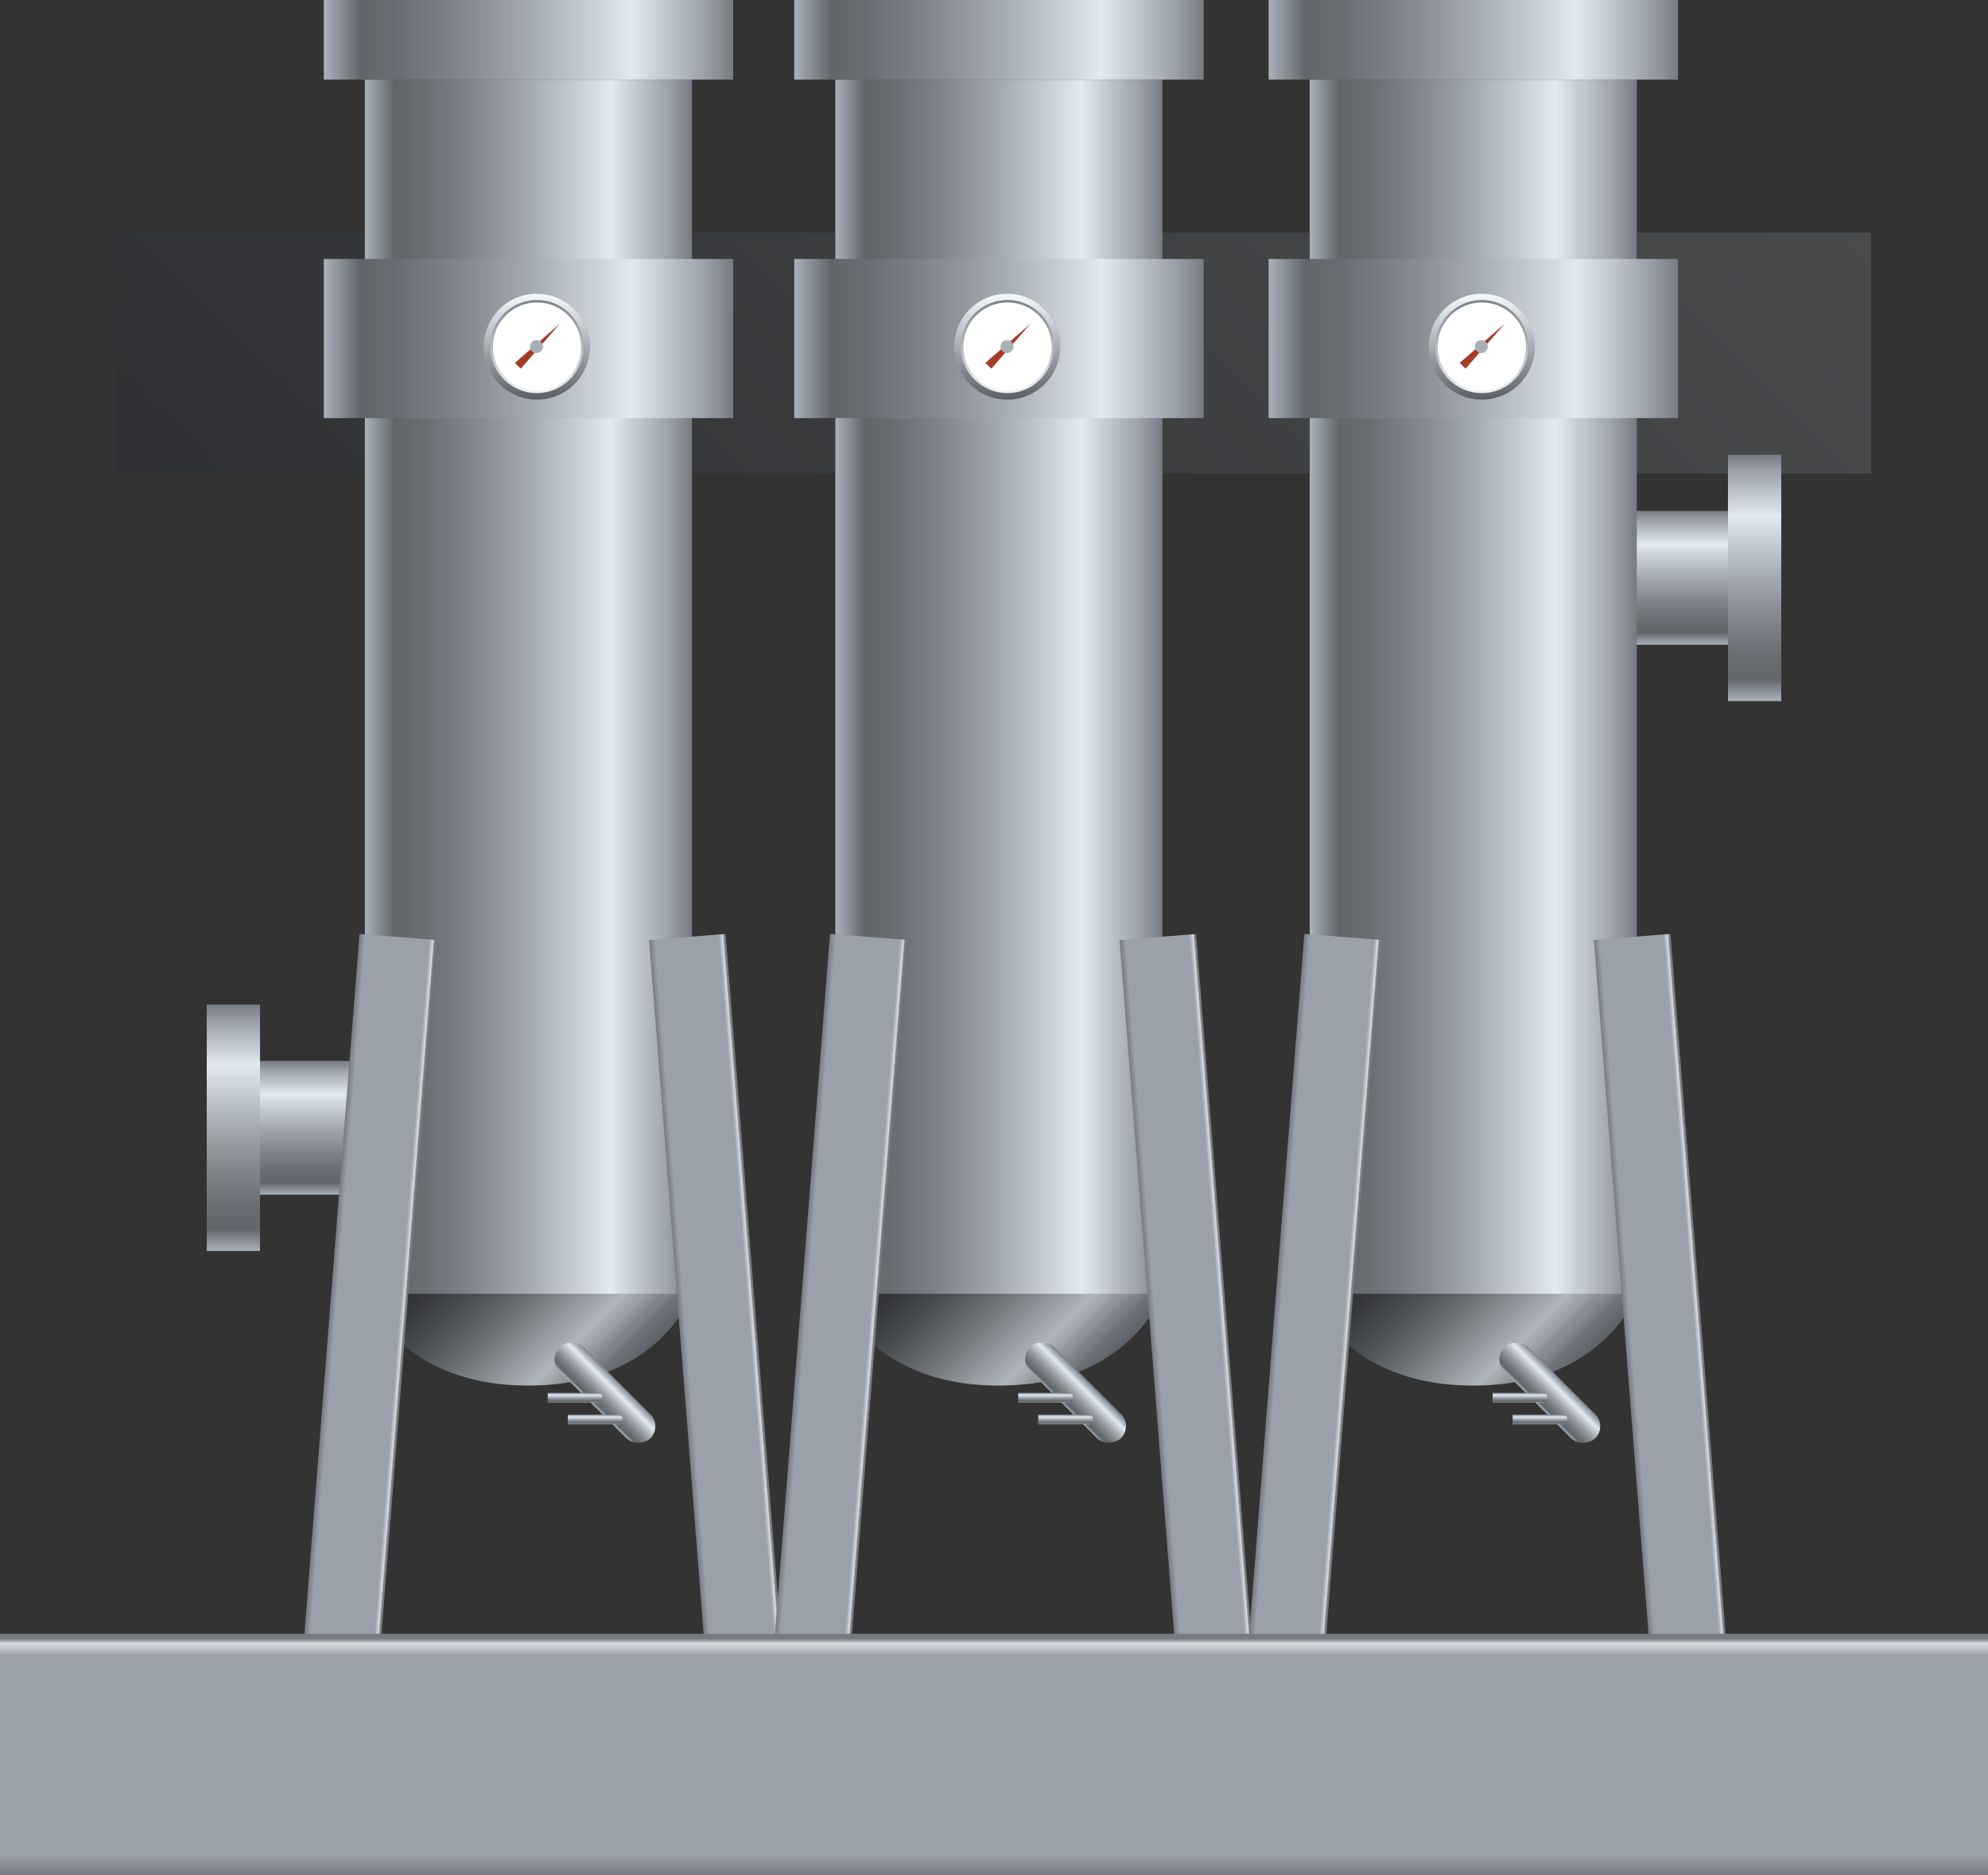<svg xmlns="http://www.w3.org/2000/svg" xmlns:xlink="http://www.w3.org/1999/xlink" viewBox="0 0 150 141.46">
    <rect x="0" y="0" width="150" height="141.46" fill="#333333" stroke="none"/>
    <defs>
        <style>
            .cls-1 {
                fill: url(#未命名的渐变_137);
            }

            .cls-2 {
                fill: url(#未命名的渐变_122);
            }

            .cls-3 {
                fill: url(#未命名的渐变_122-2);
            }

            .cls-4 {
                fill: url(#未命名的渐变_122-3);
            }

            .cls-5 {
                fill: url(#未命名的渐变_122-4);
            }

            .cls-6 {
                fill: url(#未命名的渐变_122-5);
            }

            .cls-7 {
                fill: url(#未命名的渐变_100);
            }

            .cls-8 {
                fill: url(#未命名的渐变_122-6);
            }

            .cls-9 {
                fill: url(#未命名的渐变_122-7);
            }

            .cls-10 {
                fill: url(#未命名的渐变_72);
            }

            .cls-11 {
                fill: url(#未命名的渐变_124);
            }

            .cls-12 {
                fill: #fff;
            }

            .cls-13 {
                fill: #a63c27;
            }

            .cls-14 {
                fill: #a8afb5;
            }

            .cls-15 {
                fill: url(#未命名的渐变_3);
            }

            .cls-16 {
                fill: url(#未命名的渐变_3-2);
            }

            .cls-17 {
                fill: url(#未命名的渐变_122-8);
            }

            .cls-18 {
                fill: url(#未命名的渐变_122-9);
            }

            .cls-19 {
                fill: url(#未命名的渐变_122-10);
            }

            .cls-20 {
                fill: url(#未命名的渐变_122-11);
            }

            .cls-21 {
                fill: url(#未命名的渐变_100-2);
            }

            .cls-22 {
                fill: url(#未命名的渐变_122-12);
            }

            .cls-23 {
                fill: url(#未命名的渐变_122-13);
            }

            .cls-24 {
                fill: url(#未命名的渐变_72-2);
            }

            .cls-25 {
                fill: url(#未命名的渐变_124-2);
            }

            .cls-26 {
                fill: url(#未命名的渐变_3-3);
            }

            .cls-27 {
                fill: url(#未命名的渐变_3-4);
            }

            .cls-28 {
                fill: url(#未命名的渐变_122-14);
            }

            .cls-29 {
                fill: url(#未命名的渐变_122-15);
            }

            .cls-30 {
                fill: url(#未命名的渐变_122-16);
            }

            .cls-31 {
                fill: url(#未命名的渐变_122-17);
            }

            .cls-32 {
                fill: url(#未命名的渐变_100-3);
            }

            .cls-33 {
                fill: url(#未命名的渐变_122-18);
            }

            .cls-34 {
                fill: url(#未命名的渐变_122-19);
            }

            .cls-35 {
                fill: url(#未命名的渐变_72-3);
            }

            .cls-36 {
                fill: url(#未命名的渐变_124-3);
            }

            .cls-37 {
                fill: url(#未命名的渐变_3-5);
            }

            .cls-38 {
                fill: url(#未命名的渐变_3-6);
            }

            .cls-39 {
                fill: url(#未命名的渐变_122-20);
            }

            .cls-40 {
                fill: url(#未命名的渐变_122-21);
            }

            .cls-41 {
                fill: url(#未命名的渐变_122-22);
            }

            .cls-42 {
                fill: url(#未命名的渐变_3-7);
            }

            .cls-43 {
                opacity: 0.2;
            }
        </style>
        <linearGradient id="未命名的渐变_137" x1="112.63" y1="-11" x2="37.37" y2="64.27" gradientUnits="userSpaceOnUse">
            <stop offset="0" stop-color="#494b4d" />
            <stop offset="1" stop-color="#2e3033" />
        </linearGradient>
        <linearGradient id="未命名的渐变_122" x1="76.19" y1="48.65" x2="76.19" y2="38.55"
            gradientTransform="matrix(1, 0, 0, -1, 47.39, 87.2)" gradientUnits="userSpaceOnUse">
            <stop offset="0" stop-color="#a9b1bb" />
            <stop offset="0.09" stop-color="#61666b" />
            <stop offset="0.18" stop-color="#696e73" />
            <stop offset="0.32" stop-color="#7e8489" />
            <stop offset="0.49" stop-color="#a1a7ae" />
            <stop offset="0.69" stop-color="#d1d8e0" />
            <stop offset="0.75" stop-color="#e2eaf2" />
            <stop offset="0.93" stop-color="#9ba1ab" />
            <stop offset="1" stop-color="#767b82" />
        </linearGradient>
        <linearGradient id="未命名的渐变_122-2" x1="67.37" y1="52.89" x2="67.37" y2="34.3"
            gradientTransform="matrix(1, 0, 0, -1, 65.02, 87.2)" xlink:href="#未命名的渐变_122" />
        <linearGradient id="未命名的渐变_122-3" x1="26.42" y1="90.15" x2="26.42" y2="80.05"
            gradientTransform="matrix(1, 0, 0, 1, 0, 0)" xlink:href="#未命名的渐变_122" />
        <linearGradient id="未命名的渐变_122-4" x1="17.6" y1="94.39" x2="17.6" y2="75.8"
            gradientTransform="matrix(1, 0, 0, 1, 0, 0)" xlink:href="#未命名的渐变_122" />
        <linearGradient id="未命名的渐变_122-5" x1="27.53" y1="51.81" x2="52.21" y2="51.81"
            gradientTransform="matrix(1, 0, 0, 1, 0, 0)" xlink:href="#未命名的渐变_122" />
        <linearGradient id="未命名的渐变_100" x1="33.45" y1="91.71" x2="46.3" y2="104.56" gradientUnits="userSpaceOnUse">
            <stop offset="0" stop-color="#7a8088" />
            <stop offset="0.09" stop-color="#2d2f33" />
            <stop offset="0.18" stop-color="#35373b" />
            <stop offset="0.32" stop-color="#4a4d51" />
            <stop offset="0.49" stop-color="#6d7176" />
            <stop offset="0.69" stop-color="#9da3a8" />
            <stop offset="0.76" stop-color="#b0b7bc" />
            <stop offset="0.93" stop-color="#6d7177" />
            <stop offset="1" stop-color="#5c6067" />
        </linearGradient>
        <linearGradient id="未命名的渐变_122-6" x1="24.43" y1="25.55" x2="55.31" y2="25.55"
            gradientTransform="matrix(1, 0, 0, 1, 0, 0)" xlink:href="#未命名的渐变_122" />
        <linearGradient id="未命名的渐变_122-7" x1="24.43" y1="3" x2="55.31" y2="3"
            gradientTransform="matrix(1, 0, 0, 1, 0, 0)" xlink:href="#未命名的渐变_122" />
        <linearGradient id="未命名的渐变_72" x1="40.52" y1="30.13" x2="40.52" y2="22.16" gradientUnits="userSpaceOnUse">
            <stop offset="0" stop-color="#f5faff" />
            <stop offset="1" stop-color="#737880" />
        </linearGradient>
        <linearGradient id="未命名的渐变_124" x1="40.52" y1="30.13" x2="40.52" y2="22.16" gradientUnits="userSpaceOnUse">
            <stop offset="0" stop-color="#5c6066" />
            <stop offset="1" stop-color="#f5faff" />
        </linearGradient>
        <linearGradient id="未命名的渐变_3" x1="26.12" y1="102.77" x2="31.92" y2="102.77"
            gradientTransform="translate(-1.49 -0.46)" gradientUnits="userSpaceOnUse">
            <stop offset="0" stop-color="#767b82" />
            <stop offset="0.08" stop-color="#9ba1ab" />
            <stop offset="0.91" stop-color="#9ba1ab" />
            <stop offset="0.96" stop-color="#d7dce0" />
            <stop offset="0.98" stop-color="#767b82" />
        </linearGradient>
        <linearGradient id="未命名的渐变_3-2" x1="50.24" y1="67.48" x2="56.04" y2="67.48"
            gradientTransform="matrix(1, 0, 0, -1, 1.21, 169.79)" xlink:href="#未命名的渐变_3" />
        <linearGradient id="未命名的渐变_122-8" x1="33.01" y1="100.45" x2="35.58" y2="100.45"
            gradientTransform="translate(11.36 4.64)" xlink:href="#未命名的渐变_122" />
        <linearGradient id="未命名的渐变_122-9" x1="43.4" y1="105.83" x2="43.4" y2="105.09"
            gradientTransform="matrix(1, 0, 0, 1, 0, 0)" xlink:href="#未命名的渐变_122" />
        <linearGradient id="未命名的渐变_122-10" x1="44.91" y1="107.47" x2="44.91" y2="106.74"
            gradientTransform="matrix(1, 0, 0, 1, 0, 0)" xlink:href="#未命名的渐变_122" />
        <linearGradient id="未命名的渐变_122-11" x1="63.03" y1="51.81" x2="87.71" y2="51.81"
            gradientTransform="matrix(1, 0, 0, 1, 0, 0)" xlink:href="#未命名的渐变_122" />
        <linearGradient id="未命名的渐变_100-2" x1="68.95" y1="91.71" x2="81.8" y2="104.56" xlink:href="#未命名的渐变_100" />
        <linearGradient id="未命名的渐变_122-12" x1="59.93" y1="25.55" x2="90.82" y2="25.55"
            gradientTransform="matrix(1, 0, 0, 1, 0, 0)" xlink:href="#未命名的渐变_122" />
        <linearGradient id="未命名的渐变_122-13" x1="59.93" y1="3" x2="90.82" y2="3"
            gradientTransform="matrix(1, 0, 0, 1, 0, 0)" xlink:href="#未命名的渐变_122" />
        <linearGradient id="未命名的渐变_72-2" x1="76.02" y1="30.13" x2="76.02" y2="22.16" xlink:href="#未命名的渐变_72" />
        <linearGradient id="未命名的渐变_124-2" x1="76.02" y1="30.13" x2="76.02" y2="22.16" xlink:href="#未命名的渐变_124" />
        <linearGradient id="未命名的渐变_3-3" x1="61.51" y1="99.98" x2="67.31" y2="99.98"
            gradientTransform="translate(-1.38 2.33)" xlink:href="#未命名的渐变_3" />
        <linearGradient id="未命名的渐变_3-4" x1="85.64" y1="64.69" x2="91.44" y2="64.69"
            gradientTransform="matrix(1, 0, 0, -1, 1.32, 167)" xlink:href="#未命名的渐变_3" />
        <linearGradient id="未命名的渐变_122-14" x1="58.11" y1="125.56" x2="60.68" y2="125.56"
            gradientTransform="translate(21.75 -20.46)" xlink:href="#未命名的渐变_122" />
        <linearGradient id="未命名的渐变_122-15" x1="78.9" y1="105.83" x2="78.9" y2="105.09"
            gradientTransform="matrix(1, 0, 0, 1, 0, 0)" xlink:href="#未命名的渐变_122" />
        <linearGradient id="未命名的渐变_122-16" x1="80.41" y1="107.47" x2="80.41" y2="106.74"
            gradientTransform="matrix(1, 0, 0, 1, 0, 0)" xlink:href="#未命名的渐变_122" />
        <linearGradient id="未命名的渐变_122-17" x1="98.82" y1="51.81" x2="123.5" y2="51.81"
            gradientTransform="matrix(1, 0, 0, 1, 0, 0)" xlink:href="#未命名的渐变_122" />
        <linearGradient id="未命名的渐变_100-3" x1="104.74" y1="91.71" x2="117.59" y2="104.56" xlink:href="#未命名的渐变_100" />
        <linearGradient id="未命名的渐变_122-18" x1="95.72" y1="25.55" x2="126.6" y2="25.55"
            gradientTransform="matrix(1, 0, 0, 1, 0, 0)" xlink:href="#未命名的渐变_122" />
        <linearGradient id="未命名的渐变_122-19" x1="95.72" y1="3" x2="126.6" y2="3"
            gradientTransform="matrix(1, 0, 0, 1, 0, 0)" xlink:href="#未命名的渐变_122" />
        <linearGradient id="未命名的渐变_72-3" x1="111.81" y1="30.13" x2="111.81" y2="22.16" xlink:href="#未命名的渐变_72" />
        <linearGradient id="未命名的渐变_124-3" x1="111.81" y1="30.13" x2="111.81" y2="22.16" xlink:href="#未命名的渐变_124" />
        <linearGradient id="未命名的渐变_3-5" x1="97.19" y1="97.17" x2="102.99" y2="97.17"
            gradientTransform="translate(-1.27 5.14)" xlink:href="#未命名的渐变_3" />
        <linearGradient id="未命名的渐变_3-6" x1="121.31" y1="61.89" x2="127.11" y2="61.89"
            gradientTransform="matrix(1, 0, 0, -1, 1.43, 164.2)" xlink:href="#未命名的渐变_3" />
        <linearGradient id="未命名的渐变_122-20" x1="83.42" y1="150.86" x2="85.99" y2="150.86"
            gradientTransform="translate(32.24 -45.77)" xlink:href="#未命名的渐变_122" />
        <linearGradient id="未命名的渐变_122-21" x1="114.69" y1="105.83" x2="114.69" y2="105.09"
            gradientTransform="matrix(1, 0, 0, 1, 0, 0)" xlink:href="#未命名的渐变_122" />
        <linearGradient id="未命名的渐变_122-22" x1="116.2" y1="107.47" x2="116.2" y2="106.74"
            gradientTransform="matrix(1, 0, 0, 1, 0, 0)" xlink:href="#未命名的渐变_122" />
        <linearGradient id="未命名的渐变_3-7" x1="75" y1="141.46" x2="75" y2="123.28"
            gradientTransform="matrix(1, 0, 0, 1, 0, 0)" xlink:href="#未命名的渐变_3" />
    </defs>
    <title>Filter system(过滤系统)</title>
    <g id="图层_2" data-name="图层 2">
        <g id="图层_6" data-name="图层 6">
            <g id="Filter_system_过滤系统_" data-name="Filter system(过滤系统)">
                <rect class="cls-1" x="8.82" y="17.55" width="132.36" height="18.17" />
                <rect class="cls-2" x="114.75" y="38.55" width="17.66" height="10.1"
                    transform="translate(247.16 87.2) rotate(-180)" />
                <rect class="cls-3" x="130.39" y="34.3" width="4.02" height="18.59"
                    transform="translate(264.79 87.2) rotate(-180)" />
                <rect class="cls-4" x="17.59" y="80.05" width="17.66" height="10.1" />
                <rect class="cls-5" x="15.6" y="75.8" width="4.02" height="18.59" />
                <rect class="cls-6" x="27.53" y="6.01" width="24.68" height="91.61" />
                <path class="cls-7" d="M39.87,104.55c-9.93,0-12.34-6.93-12.34-6.93H52.21S49.8,104.55,39.87,104.55Z" />
                <rect class="cls-8" x="24.43" y="19.54" width="30.89" height="12.01" />
                <rect class="cls-9" x="24.43" width="30.89" height="6.01" />
                <circle class="cls-10" cx="40.52" cy="26.15" r="3.99" />
                <path class="cls-11"
                    d="M40.52,22.64A3.51,3.51,0,1,1,37,26.15a3.51,3.51,0,0,1,3.51-3.51m0-.48a4,4,0,1,0,4,4,4,4,0,0,0-4-4Z" />
                <circle class="cls-12" cx="40.52" cy="26.15" r="3.33" />
                <polygon class="cls-13" points="42.26 24.41 38.85 27.38 39.29 27.82 42.26 24.41" />
                <circle class="cls-14" cx="40.48" cy="26.15" r="0.49" />
                <rect class="cls-15" x="24.63" y="70.6" width="5.8" height="63.42"
                    transform="translate(8.11 -1.84) rotate(4.5)" />
                <rect class="cls-16" x="51.45" y="70.6" width="5.8" height="63.42"
                    transform="translate(-7.86 4.58) rotate(-4.5)" />
                <rect class="cls-17" x="44.36" y="100.24" width="2.57" height="9.7" rx="1.29"
                    transform="translate(-60.94 63.06) rotate(-45)" />
                <path class="cls-18" d="M45.1,105.83H41.33v-.74H45.1a.38.38,0,0,1,.37.37h0A.38.38,0,0,1,45.1,105.83Z" />
                <path class="cls-19"
                    d="M46.61,107.47H42.84v-.73h3.77a.36.36,0,0,1,.37.36h0A.36.36,0,0,1,46.61,107.47Z" />
                <rect class="cls-20" x="63.03" y="6.01" width="24.68" height="91.61" />
                <path class="cls-21" d="M75.37,104.55c-9.92,0-12.34-6.93-12.34-6.93H87.71S85.3,104.55,75.37,104.55Z" />
                <rect class="cls-22" x="59.93" y="19.54" width="30.89" height="12.01" />
                <rect class="cls-23" x="59.93" width="30.89" height="6.01" />
                <circle class="cls-24" cx="76.02" cy="26.15" r="3.99" />
                <path class="cls-25"
                    d="M76,22.64a3.51,3.51,0,1,1-3.5,3.51A3.51,3.51,0,0,1,76,22.64m0-.48a4,4,0,1,0,4,4,4,4,0,0,0-4-4Z" />
                <circle class="cls-12" cx="76.02" cy="26.15" r="3.33" />
                <polygon class="cls-13" points="77.77 24.41 74.35 27.38 74.8 27.82 77.77 24.41" />
                <circle class="cls-14" cx="75.98" cy="26.15" r="0.49" />
                <rect class="cls-26" x="60.13" y="70.6" width="5.8" height="63.42"
                    transform="translate(8.22 -4.63) rotate(4.5)" />
                <rect class="cls-27" x="86.95" y="70.6" width="5.8" height="63.42"
                    transform="translate(-7.75 7.37) rotate(-4.5)" />
                <rect class="cls-28" x="79.87" y="100.24" width="2.57" height="9.7" rx="1.29"
                    transform="translate(-50.54 88.16) rotate(-45)" />
                <path class="cls-29" d="M80.6,105.83H76.83v-.74H80.6a.37.37,0,0,1,.37.37h0A.37.37,0,0,1,80.6,105.83Z" />
                <path class="cls-30"
                    d="M82.12,107.47H78.34v-.73h3.78a.36.36,0,0,1,.36.36h0A.36.36,0,0,1,82.12,107.47Z" />
                <rect class="cls-31" x="98.82" y="6.01" width="24.68" height="91.61" />
                <path class="cls-32"
                    d="M111.16,104.55c-9.93,0-12.34-6.93-12.34-6.93H123.5S121.09,104.55,111.16,104.55Z" />
                <rect class="cls-33" x="95.72" y="19.54" width="30.89" height="12.01" />
                <rect class="cls-34" x="95.72" width="30.89" height="6.01" />
                <circle class="cls-35" cx="111.81" cy="26.15" r="3.99" />
                <path class="cls-36"
                    d="M111.81,22.64a3.51,3.51,0,1,1-3.51,3.51,3.51,3.51,0,0,1,3.51-3.51m0-.48a4,4,0,1,0,4,4,4,4,0,0,0-4-4Z" />
                <circle class="cls-12" cx="111.81" cy="26.15" r="3.33" />
                <polygon class="cls-13" points="113.55 24.41 110.14 27.38 110.58 27.82 113.55 24.41" />
                <circle class="cls-14" cx="111.77" cy="26.15" r="0.49" />
                <rect class="cls-37" x="95.92" y="70.6" width="5.8" height="63.42"
                    transform="translate(8.33 -7.44) rotate(4.5)" />
                <rect class="cls-38" x="122.74" y="70.6" width="5.8" height="63.42"
                    transform="translate(-7.64 10.17) rotate(-4.5)" />
                <rect class="cls-39" x="115.65" y="100.24" width="2.57" height="9.7" rx="1.29"
                    transform="translate(-40.06 113.47) rotate(-45)" />
                <path class="cls-40"
                    d="M116.39,105.83h-3.77v-.74h3.77a.38.38,0,0,1,.37.37h0A.38.38,0,0,1,116.39,105.83Z" />
                <path class="cls-41"
                    d="M117.9,107.47h-3.77v-.73h3.77a.36.36,0,0,1,.37.36h0A.36.36,0,0,1,117.9,107.47Z" />
                <rect class="cls-42" y="123.28" width="150" height="18.17" />

            </g>
        </g>
    </g>
</svg>